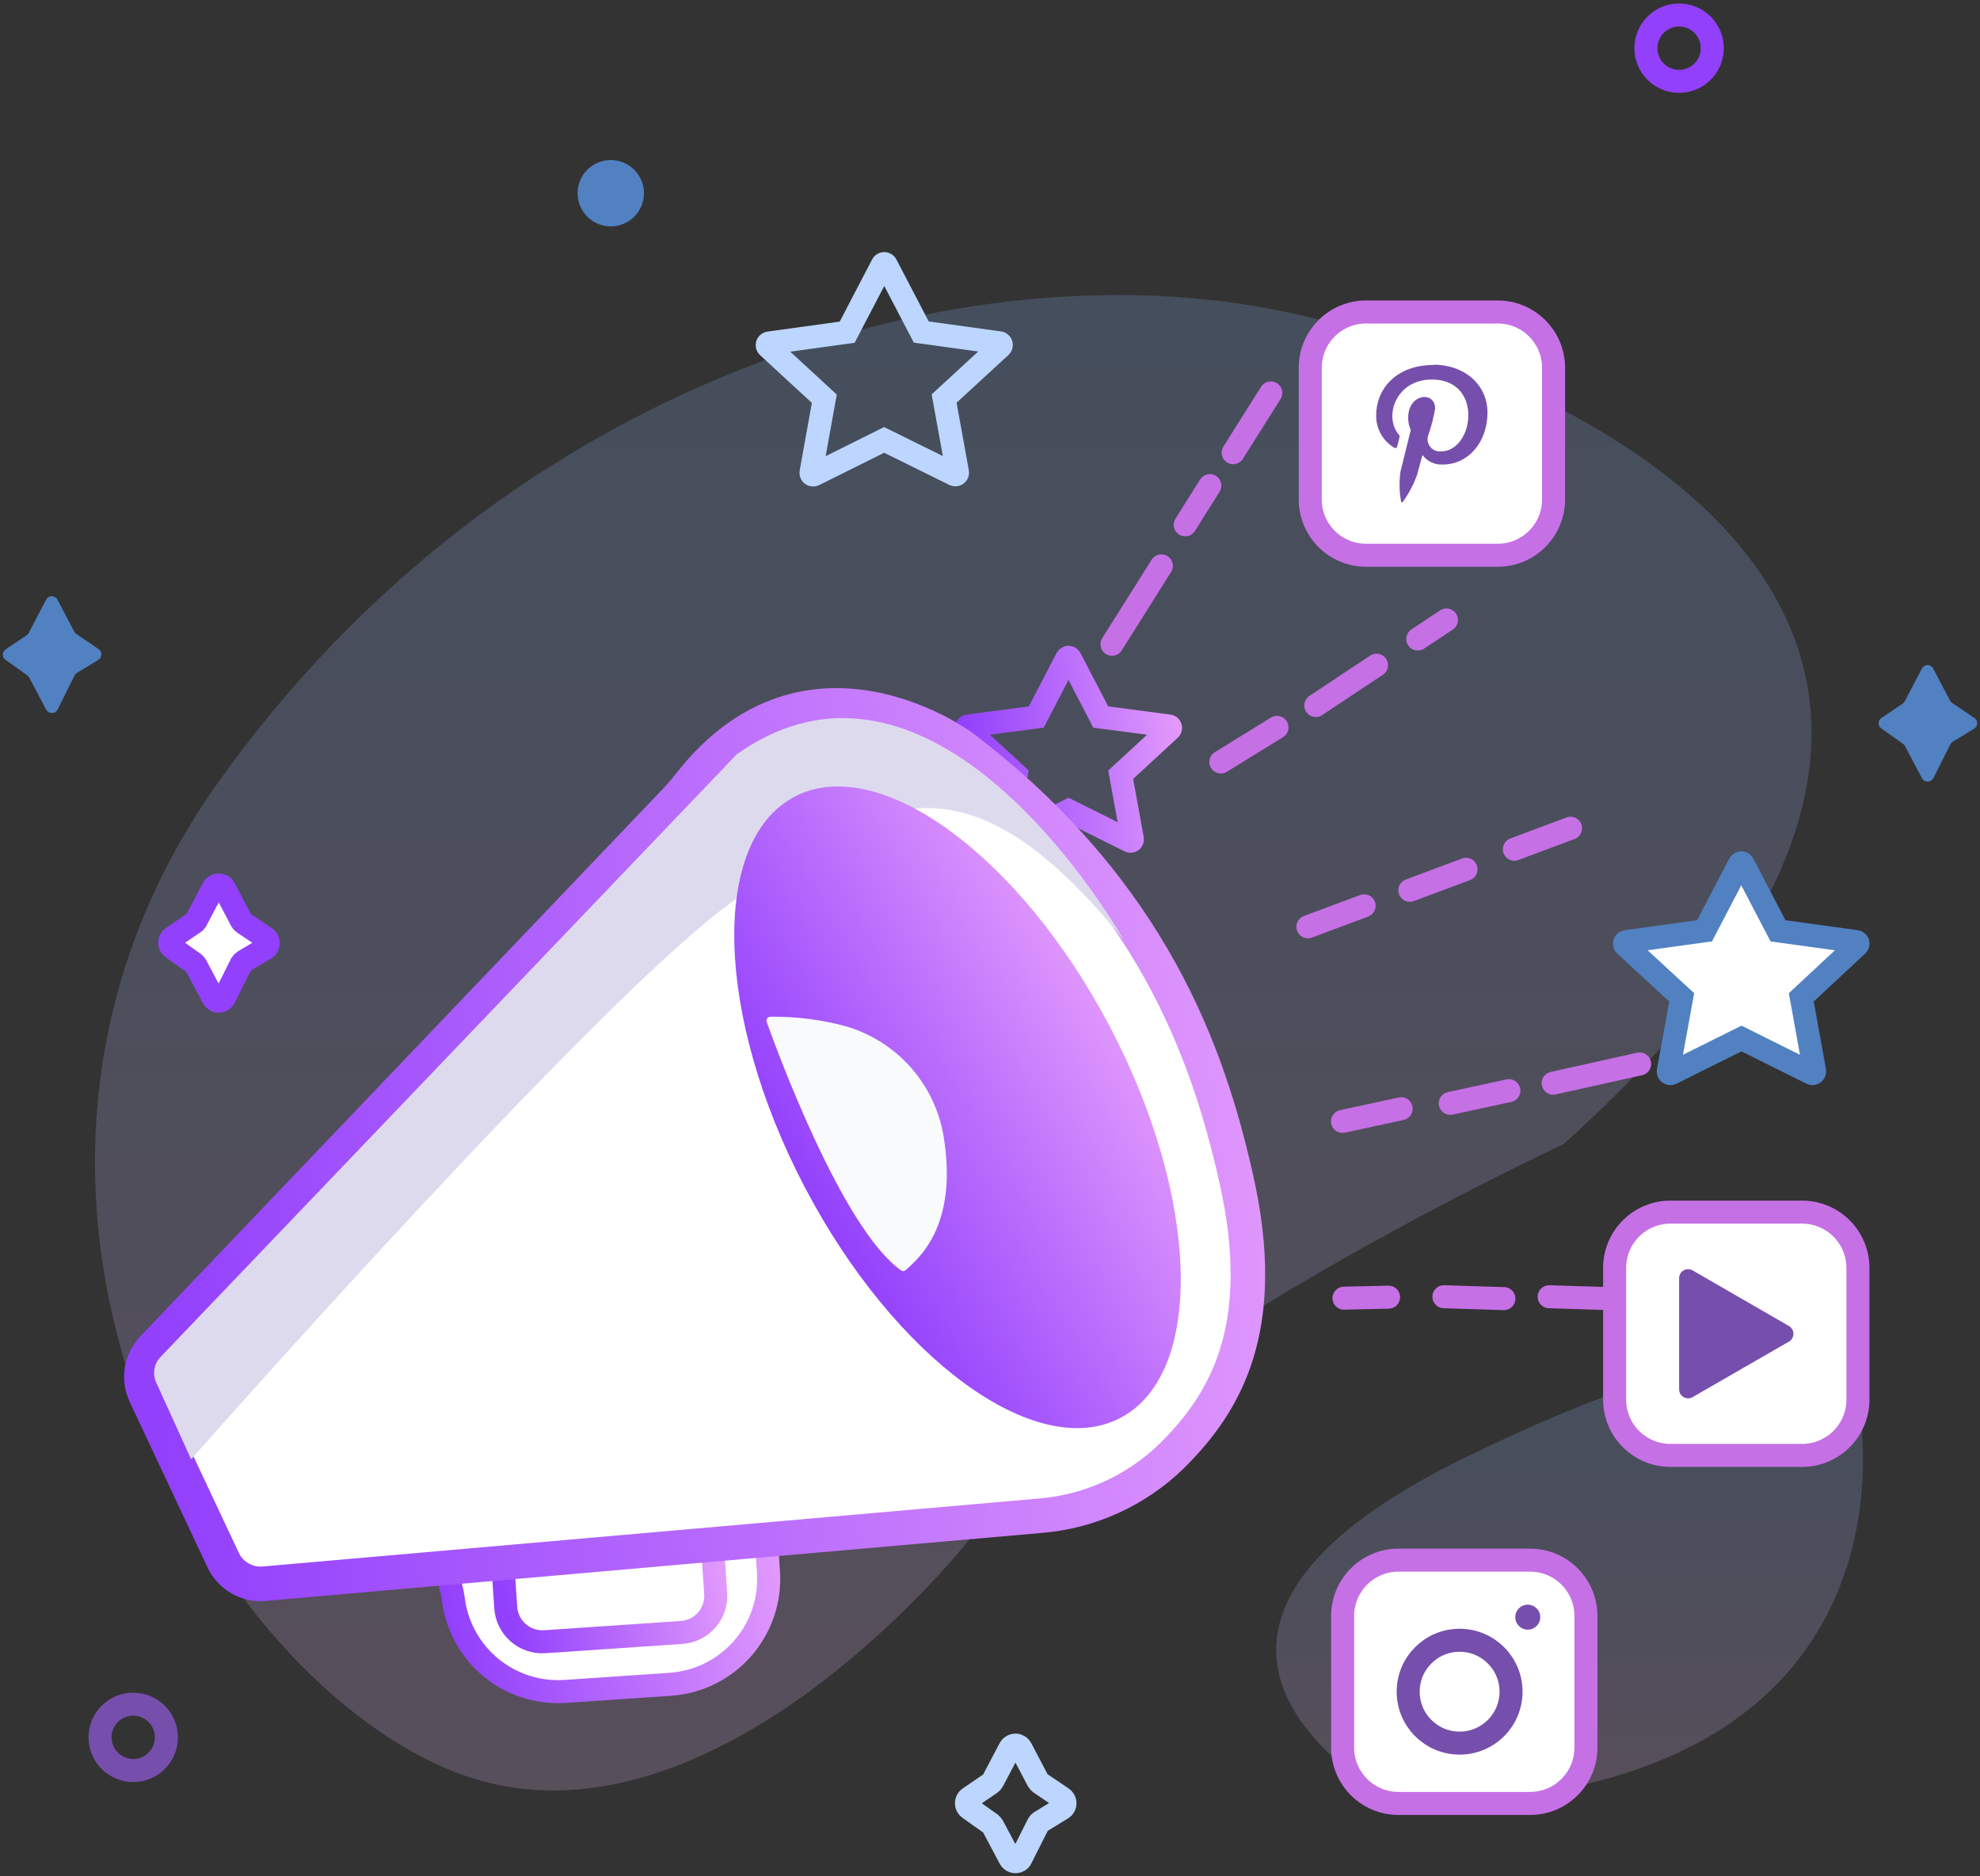 <svg width="172" height="163" viewBox="0 0 172 163" fill="none" xmlns="http://www.w3.org/2000/svg">
<rect x="0" y="0" width="172" height="163" fill="#333333" stroke="none"/>
<path opacity="0.2" d="M161.397 121.595C161.397 121.595 168.95 156.855 121.482 156.683C121.482 156.683 93.893 142.732 127.645 126.446C161.397 110.16 161.397 121.595 161.397 121.595Z" fill="url(#paint0_linear_183_387)"/>
<path opacity="0.2" d="M83.95 134.062C83.95 134.062 61.18 162.783 39.192 153.824C17.204 144.865 -5.823 102.732 19 67.902C43.824 33.072 83.504 21.129 111.718 27.105C139.932 33.08 184.197 55.912 135.823 99.404C135.847 99.404 96.58 117.549 83.95 134.062Z" fill="url(#paint1_linear_183_387)"/>
<path d="M92.964 57.185L95.62 62.294L101.548 63.075C101.579 63.08 101.607 63.093 101.63 63.113C101.653 63.133 101.67 63.16 101.679 63.189C101.688 63.218 101.688 63.249 101.68 63.279C101.672 63.308 101.656 63.335 101.634 63.356L97.354 67.308L98.369 72.901C98.374 72.931 98.37 72.961 98.359 72.989C98.347 73.016 98.328 73.04 98.304 73.058C98.28 73.076 98.251 73.087 98.222 73.089C98.192 73.092 98.162 73.086 98.135 73.073L92.823 70.425L87.504 73.073C87.477 73.086 87.447 73.092 87.417 73.089C87.388 73.087 87.359 73.076 87.335 73.058C87.311 73.04 87.292 73.016 87.28 72.989C87.269 72.961 87.265 72.931 87.27 72.901L88.285 67.308L84.005 63.356C83.982 63.335 83.966 63.308 83.959 63.279C83.951 63.249 83.951 63.218 83.96 63.189C83.969 63.16 83.986 63.133 84.009 63.113C84.032 63.093 84.06 63.08 84.091 63.075L90.019 62.294L92.675 57.185C92.691 57.161 92.712 57.141 92.737 57.127C92.762 57.114 92.791 57.106 92.819 57.106C92.848 57.106 92.876 57.114 92.902 57.127C92.927 57.141 92.948 57.161 92.964 57.185Z" stroke="url(#paint2_linear_183_387)" stroke-width="2" stroke-miterlimit="10"/>
<path d="M11.572 153.824C12.142 153.824 12.7 153.655 13.174 153.339C13.648 153.022 14.017 152.572 14.235 152.045C14.453 151.518 14.51 150.939 14.399 150.38C14.288 149.821 14.013 149.307 13.61 148.904C13.207 148.501 12.694 148.226 12.134 148.115C11.575 148.004 10.996 148.061 10.469 148.279C9.943 148.497 9.492 148.867 9.176 149.341C8.859 149.815 8.69 150.372 8.69 150.942C8.692 151.706 8.996 152.438 9.536 152.978C10.076 153.518 10.808 153.822 11.572 153.824Z" stroke="#764FAC" stroke-width="2" stroke-miterlimit="10"/>
<path d="M145.86 7.069C146.43 7.069 146.988 6.9 147.462 6.584C147.936 6.267 148.305 5.817 148.523 5.29C148.741 4.763 148.798 4.184 148.687 3.625C148.576 3.066 148.302 2.552 147.898 2.149C147.495 1.746 146.982 1.471 146.423 1.36C145.864 1.249 145.284 1.306 144.757 1.524C144.231 1.742 143.78 2.112 143.464 2.586C143.147 3.06 142.978 3.617 142.978 4.187C142.978 4.565 143.053 4.94 143.197 5.29C143.342 5.64 143.555 5.957 143.822 6.225C144.09 6.493 144.408 6.705 144.757 6.85C145.107 6.995 145.482 7.069 145.86 7.069Z" stroke="url(#paint3_linear_183_387)" stroke-width="2" stroke-miterlimit="10"/>
<path d="M53.057 19.669C53.627 19.669 54.184 19.5 54.658 19.183C55.132 18.866 55.502 18.416 55.72 17.89C55.938 17.363 55.995 16.783 55.884 16.224C55.773 15.665 55.498 15.152 55.095 14.748C54.692 14.345 54.178 14.071 53.619 13.96C53.06 13.848 52.481 13.906 51.954 14.124C51.427 14.342 50.977 14.711 50.661 15.185C50.344 15.659 50.175 16.216 50.175 16.787C50.175 17.551 50.478 18.284 51.019 18.825C51.559 19.365 52.293 19.669 53.057 19.669Z" fill="#5181C1"/>
<path d="M2.519 54.936L4.011 52.092C4.058 52.004 4.128 51.931 4.214 51.881C4.298 51.828 4.396 51.801 4.496 51.803C4.597 51.802 4.698 51.829 4.785 51.881C4.871 51.931 4.941 52.004 4.988 52.092L6.456 54.889C6.501 54.966 6.562 55.033 6.636 55.084L8.557 56.388C8.635 56.437 8.699 56.504 8.745 56.584C8.785 56.667 8.806 56.757 8.807 56.849C8.807 56.941 8.786 57.032 8.745 57.115C8.697 57.195 8.633 57.264 8.557 57.318L6.675 58.466C6.588 58.522 6.518 58.6 6.472 58.693L5.003 61.653C4.952 61.742 4.879 61.817 4.792 61.872C4.708 61.924 4.61 61.951 4.511 61.95C4.409 61.952 4.309 61.925 4.222 61.872C4.135 61.817 4.063 61.742 4.011 61.653L2.535 58.864C2.491 58.789 2.432 58.723 2.363 58.669L0.488 57.334C0.415 57.283 0.354 57.216 0.312 57.137C0.27 57.058 0.247 56.97 0.246 56.88C0.247 56.791 0.268 56.703 0.309 56.623C0.354 56.543 0.415 56.474 0.488 56.42L2.355 55.162C2.424 55.11 2.48 55.044 2.519 54.967V54.936Z" fill="#5181C1"/>
<path d="M165.467 60.919L166.951 58.084C166.997 57.993 167.067 57.917 167.154 57.865C167.241 57.813 167.341 57.786 167.443 57.787C167.545 57.785 167.645 57.812 167.732 57.865C167.819 57.917 167.889 57.993 167.935 58.084L169.403 60.88C169.45 60.956 169.511 61.022 169.583 61.075L171.505 62.372C171.582 62.421 171.646 62.488 171.692 62.567C171.731 62.65 171.753 62.741 171.755 62.833C171.754 62.925 171.733 63.016 171.692 63.098C171.647 63.18 171.582 63.25 171.505 63.301L169.622 64.45C169.537 64.507 169.467 64.585 169.419 64.676L167.943 67.613C167.896 67.701 167.826 67.774 167.74 67.824C167.653 67.877 167.552 67.904 167.451 67.902C167.351 67.904 167.254 67.877 167.169 67.824C167.081 67.775 167.008 67.702 166.959 67.613L165.482 64.817C165.44 64.742 165.381 64.678 165.31 64.629L163.436 63.286C163.361 63.237 163.299 63.169 163.256 63.09C163.216 63.01 163.195 62.922 163.194 62.833C163.194 62.743 163.215 62.655 163.256 62.575C163.299 62.496 163.361 62.429 163.436 62.38L165.303 61.114C165.372 61.063 165.428 60.996 165.467 60.919Z" fill="#5181C1"/>
<path d="M17.017 80.017L18.509 77.182C18.555 77.089 18.629 77.013 18.72 76.963C18.805 76.914 18.902 76.887 19.001 76.885C19.102 76.887 19.201 76.914 19.29 76.963C19.376 77.016 19.447 77.091 19.493 77.182L20.961 79.978C21.003 80.06 21.065 80.129 21.141 80.181L23.055 81.47C23.134 81.52 23.199 81.59 23.242 81.673C23.282 81.753 23.303 81.841 23.305 81.931C23.304 82.023 23.283 82.114 23.242 82.197C23.199 82.28 23.134 82.35 23.055 82.4L21.164 83.524C21.081 83.581 21.012 83.656 20.961 83.743L19.493 86.68C19.445 86.769 19.375 86.844 19.29 86.899C19.204 86.955 19.103 86.984 19.001 86.984C18.898 86.984 18.798 86.955 18.712 86.899C18.627 86.844 18.557 86.769 18.509 86.68L17.024 83.884C16.983 83.809 16.927 83.742 16.86 83.689L14.978 82.353C14.905 82.303 14.846 82.236 14.806 82.157C14.76 82.079 14.736 81.99 14.736 81.9C14.736 81.809 14.76 81.72 14.806 81.642C14.846 81.563 14.905 81.496 14.978 81.447L16.845 80.174C16.914 80.136 16.972 80.082 17.017 80.017Z" fill="white" stroke="url(#paint4_linear_183_387)" stroke-width="2" stroke-miterlimit="10"/>
<path d="M86.23 154.746L87.722 151.911C87.769 151.823 87.839 151.75 87.925 151.7C88.012 151.645 88.112 151.615 88.214 151.614C88.314 151.615 88.412 151.644 88.496 151.7C88.582 151.75 88.652 151.823 88.699 151.911L90.167 154.707C90.215 154.785 90.275 154.853 90.347 154.91L92.26 156.199C92.338 156.25 92.403 156.32 92.448 156.402C92.495 156.483 92.519 156.574 92.518 156.668C92.518 156.761 92.494 156.852 92.448 156.933C92.405 157.014 92.34 157.082 92.26 157.128L90.378 158.284C90.291 158.34 90.221 158.418 90.175 158.511L88.699 161.44C88.658 161.534 88.59 161.613 88.503 161.667C88.416 161.718 88.316 161.745 88.214 161.745C88.113 161.745 88.013 161.718 87.925 161.667C87.838 161.611 87.768 161.533 87.722 161.44L86.238 158.644C86.192 158.57 86.134 158.504 86.066 158.448L84.192 157.121C84.116 157.069 84.054 156.999 84.012 156.918C83.971 156.838 83.95 156.749 83.95 156.66C83.951 156.573 83.972 156.487 84.012 156.41C84.052 156.327 84.114 156.257 84.192 156.207L86.051 154.941C86.124 154.89 86.186 154.824 86.23 154.746V154.746Z" stroke="#BCD6FF" stroke-width="2" stroke-miterlimit="10"/>
<path d="M58.221 146.332L49.103 146.951C46.776 147.109 44.476 146.375 42.671 144.898C40.866 143.42 39.692 141.311 39.388 138.998C39.336 138.583 39.253 138.173 39.14 137.77L38.881 135.337L66.402 131.332L66.754 136.515C66.841 137.72 66.689 138.931 66.307 140.078C65.925 141.224 65.32 142.284 64.527 143.196C63.734 144.108 62.769 144.855 61.687 145.393C60.605 145.931 59.427 146.25 58.221 146.332Z" fill="white" stroke="url(#paint5_linear_183_387)" stroke-width="2" stroke-miterlimit="10"/>
<path d="M43.593 134.392L61.813 133.155L62.172 138.439C62.229 139.28 61.949 140.11 61.395 140.745C60.84 141.38 60.056 141.769 59.215 141.826L47.322 142.633C46.481 142.69 45.652 142.411 45.017 141.856C44.382 141.302 43.992 140.518 43.935 139.677L43.577 134.393L43.593 134.392Z" fill="white" stroke="url(#paint6_linear_183_387)" stroke-width="2" stroke-miterlimit="10"/>
<path d="M83.692 64.949C83.692 64.949 70.296 54.904 59.954 68.074C59.571 68.558 59.173 69.034 58.751 69.487L36.013 93.311L13.275 117.135C12.775 117.66 12.445 118.323 12.328 119.037C12.211 119.752 12.312 120.486 12.619 121.142L19.383 135.538C19.695 136.205 20.203 136.759 20.84 137.127C21.478 137.494 22.212 137.657 22.945 137.592L90.363 131.687C94.664 131.338 98.709 129.498 101.798 126.485C106.344 121.97 110.39 115.503 107.344 102.193C104.985 91.819 100.189 77.564 83.692 64.949Z" fill="white" stroke="url(#paint7_linear_183_387)" stroke-width="3" stroke-miterlimit="10"/>
<path d="M16.604 126.786C16.604 126.786 52.737 85.773 63.985 78.087C75.233 70.401 83.088 63.638 97.64 81.705C97.64 81.705 81.598 53.032 63.985 65.553L13.942 117.896C13.378 118.487 13.229 119.362 13.567 120.106L16.604 126.786Z" fill="#DEDAEE"/>
<path d="M97.328 123.188C104.652 119.348 104.254 104.152 96.439 89.248C88.624 74.344 76.352 65.375 69.028 69.215C61.703 73.056 62.101 88.251 69.916 103.155C77.731 118.059 90.004 127.028 97.328 123.188Z" fill="url(#paint8_linear_183_387)"/>
<path d="M66.593 88.765C67.601 91.585 73.194 106.731 78.248 110.355C78.307 110.405 78.381 110.432 78.459 110.432C78.536 110.432 78.61 110.405 78.669 110.355C79.763 109.363 83.153 106.606 82.02 99.052C81.702 96.755 80.726 94.599 79.21 92.844C77.694 91.09 75.702 89.811 73.475 89.163C71.34 88.582 69.134 88.303 66.921 88.335C66.87 88.336 66.818 88.349 66.772 88.372C66.725 88.396 66.685 88.429 66.653 88.471C66.621 88.512 66.6 88.56 66.589 88.611C66.579 88.662 66.58 88.715 66.593 88.765Z" fill="#F8FAFB"/>
<path d="M100.885 49.162L96.597 55.973" stroke="#C570E5" stroke-width="2" stroke-miterlimit="10" stroke-linecap="round" stroke-linejoin="round"/>
<path d="M110.929 63.193L106.054 66.202" stroke="#C570E5" stroke-width="2" stroke-miterlimit="10" stroke-linecap="round" stroke-linejoin="round"/>
<path d="M119.573 57.791L114.3 61.297" stroke="#C570E5" stroke-width="2" stroke-miterlimit="10" stroke-linecap="round" stroke-linejoin="round"/>
<path d="M125.65 53.863L123.159 55.516" stroke="#C570E5" stroke-width="2" stroke-miterlimit="10" stroke-linecap="round" stroke-linejoin="round"/>
<path d="M131.075 94.757L125.983 95.858" stroke="#C570E5" stroke-width="2" stroke-miterlimit="10" stroke-linecap="round" stroke-linejoin="round"/>
<path d="M130.642 112.824L125.432 112.66" stroke="#C570E5" stroke-width="2" stroke-miterlimit="10" stroke-linecap="round" stroke-linejoin="round"/>
<path d="M139.783 112.824L134.573 112.66" stroke="#C570E5" stroke-width="2" stroke-miterlimit="10" stroke-linecap="round" stroke-linejoin="round"/>
<path d="M120.624 112.699L116.749 112.785" stroke="#C570E5" stroke-width="2" stroke-miterlimit="10" stroke-linecap="round" stroke-linejoin="round"/>
<path d="M121.716 96.326L116.624 97.428" stroke="#C570E5" stroke-width="2" stroke-miterlimit="10" stroke-linecap="round" stroke-linejoin="round"/>
<path d="M127.352 75.524L122.47 77.349" stroke="#C570E5" stroke-width="2" stroke-miterlimit="10" stroke-linecap="round" stroke-linejoin="round"/>
<path d="M118.5 78.695L113.617 80.52" stroke="#C570E5" stroke-width="2" stroke-miterlimit="10" stroke-linecap="round" stroke-linejoin="round"/>
<path d="M136.434 71.956L131.551 73.781" stroke="#C570E5" stroke-width="2" stroke-miterlimit="10" stroke-linecap="round" stroke-linejoin="round"/>
<path d="M142.435 92.436L134.921 94.108" stroke="#C570E5" stroke-width="2" stroke-miterlimit="10" stroke-linecap="round" stroke-linejoin="round"/>
<path d="M105.097 42.191L102.957 45.597" stroke="#C570E5" stroke-width="2" stroke-miterlimit="10" stroke-linecap="round" stroke-linejoin="round"/>
<path d="M110.394 34.137L107.122 39.331" stroke="#C570E5" stroke-width="2" stroke-miterlimit="10" stroke-linecap="round" stroke-linejoin="round"/>
<path d="M156.546 105.309H145.111C142.432 105.309 140.26 107.481 140.26 110.16V121.595C140.26 124.274 142.432 126.446 145.111 126.446H156.546C159.225 126.446 161.397 124.274 161.397 121.595V110.16C161.397 107.481 159.225 105.309 156.546 105.309Z" fill="white" stroke="#C570E5" stroke-width="2" stroke-miterlimit="10"/>
<path d="M130.105 27.105H118.67C115.991 27.105 113.819 29.276 113.819 31.955V43.391C113.819 46.07 115.991 48.241 118.67 48.241H130.105C132.784 48.241 134.956 46.07 134.956 43.391V31.955C134.956 29.276 132.784 27.105 130.105 27.105Z" fill="white" stroke="#C570E5" stroke-width="2" stroke-miterlimit="10"/>
<path d="M132.918 135.546H121.483C118.804 135.546 116.632 137.718 116.632 140.397V151.832C116.632 154.511 118.804 156.683 121.483 156.683H132.918C135.597 156.683 137.769 154.511 137.769 151.832V140.397C137.769 137.718 135.597 135.546 132.918 135.546Z" fill="white" stroke="#C570E5" stroke-width="2" stroke-miterlimit="10"/>
<path d="M155.424 115.217L147.012 110.359C146.894 110.296 146.763 110.265 146.631 110.267C146.498 110.269 146.368 110.306 146.253 110.372C146.138 110.438 146.042 110.533 145.974 110.647C145.906 110.761 145.868 110.89 145.863 111.023V120.74C145.869 120.872 145.908 121 145.977 121.113C146.045 121.226 146.141 121.32 146.256 121.385C146.371 121.451 146.5 121.486 146.632 121.488C146.765 121.49 146.895 121.458 147.012 121.396L155.424 116.545C155.537 116.475 155.63 116.378 155.695 116.261C155.76 116.145 155.794 116.014 155.794 115.881C155.794 115.748 155.76 115.618 155.695 115.501C155.63 115.385 155.537 115.288 155.424 115.217Z" fill="#764FAC"/>
<path d="M126.794 151.442C129.261 151.442 131.262 149.441 131.262 146.974C131.262 144.506 129.261 142.506 126.794 142.506C124.326 142.506 122.326 144.506 122.326 146.974C122.326 149.441 124.326 151.442 126.794 151.442Z" stroke="#764FAC" stroke-width="2" stroke-miterlimit="10"/>
<path d="M132.714 141.584C133.314 141.584 133.8 141.098 133.8 140.498C133.8 139.899 133.314 139.413 132.714 139.413C132.115 139.413 131.629 139.899 131.629 140.498C131.629 141.098 132.115 141.584 132.714 141.584Z" fill="#764FAC"/>
<path d="M124.552 31.706C121.279 31.706 119.545 33.799 119.545 36.088C119.536 36.651 119.676 37.207 119.951 37.699C120.225 38.191 120.624 38.602 121.107 38.892C121.381 39.009 121.342 38.892 121.576 37.97C121.585 37.934 121.585 37.897 121.576 37.861C121.566 37.826 121.547 37.793 121.521 37.767C120.17 36.205 121.256 32.971 124.38 32.971C128.903 32.971 128.059 39.22 125.161 39.22C124.994 39.233 124.826 39.206 124.672 39.142C124.517 39.078 124.379 38.978 124.269 38.852C124.16 38.725 124.082 38.574 124.041 38.411C124.001 38.249 123.999 38.079 124.036 37.915C124.316 37.13 124.528 36.323 124.669 35.502C124.669 33.94 122.326 34.174 122.326 36.283C122.322 36.654 122.399 37.022 122.552 37.361L121.662 40.954C121.535 41.834 121.553 42.728 121.717 43.602C121.724 43.615 121.735 43.626 121.748 43.633C121.761 43.641 121.776 43.645 121.791 43.645C121.806 43.645 121.821 43.641 121.834 43.633C121.847 43.626 121.857 43.615 121.865 43.602C122.38 42.88 122.795 42.091 123.099 41.258L123.568 39.532C123.769 39.802 124.032 40.018 124.336 40.162C124.64 40.307 124.974 40.375 125.31 40.36C127.598 40.36 129.215 38.353 129.215 35.861C129.215 33.369 127.161 31.682 124.529 31.682L124.552 31.706Z" fill="#764FAC"/>
<path d="M76.982 23.004L80.029 28.847L86.824 29.784C86.859 29.789 86.891 29.804 86.918 29.827C86.944 29.85 86.964 29.879 86.974 29.913C86.985 29.946 86.986 29.981 86.977 30.015C86.969 30.049 86.951 30.08 86.926 30.104L82.013 34.627L83.177 41.032C83.183 41.066 83.18 41.101 83.167 41.133C83.155 41.166 83.133 41.194 83.106 41.215C83.079 41.236 83.046 41.249 83.011 41.252C82.977 41.256 82.942 41.25 82.911 41.235L76.803 38.22L70.718 41.251C70.687 41.266 70.652 41.272 70.617 41.268C70.583 41.265 70.55 41.252 70.523 41.231C70.495 41.21 70.474 41.181 70.462 41.149C70.449 41.117 70.446 41.082 70.452 41.047L71.608 34.642L66.703 30.12C66.678 30.096 66.66 30.065 66.651 30.031C66.643 29.997 66.644 29.962 66.654 29.928C66.665 29.895 66.684 29.865 66.711 29.843C66.737 29.82 66.77 29.805 66.804 29.8L73.592 28.862L76.639 23.02C76.652 22.985 76.674 22.956 76.704 22.934C76.734 22.913 76.769 22.901 76.805 22.899C76.842 22.897 76.878 22.906 76.909 22.925C76.941 22.944 76.966 22.971 76.982 23.004Z" stroke="#BCD6FF" stroke-width="2" stroke-miterlimit="10"/>
<path d="M151.406 75.026L154.453 80.869L161.24 81.806C161.275 81.81 161.308 81.823 161.335 81.845C161.362 81.867 161.382 81.896 161.393 81.929C161.404 81.962 161.404 81.998 161.395 82.031C161.386 82.065 161.368 82.095 161.342 82.118L156.476 86.649L157.632 93.054C157.638 93.088 157.635 93.123 157.622 93.156C157.61 93.188 157.589 93.216 157.561 93.237C157.534 93.258 157.501 93.271 157.466 93.275C157.432 93.278 157.397 93.272 157.366 93.257L151.281 90.226L145.189 93.257C145.157 93.272 145.123 93.278 145.088 93.275C145.054 93.271 145.021 93.258 144.993 93.237C144.966 93.216 144.945 93.188 144.932 93.156C144.92 93.123 144.917 93.088 144.923 93.054L146.087 86.649L141.174 82.118C141.148 82.095 141.129 82.065 141.12 82.031C141.111 81.998 141.112 81.962 141.123 81.929C141.134 81.896 141.154 81.867 141.181 81.845C141.208 81.823 141.241 81.81 141.275 81.806L148.071 80.869L151.117 75.026C151.135 75.005 151.157 74.988 151.182 74.976C151.207 74.964 151.234 74.958 151.262 74.958C151.289 74.958 151.317 74.964 151.342 74.976C151.367 74.988 151.389 75.005 151.406 75.026Z" fill="white" stroke="#5181C1" stroke-width="2" stroke-miterlimit="10"/>
<defs>
<linearGradient id="paint0_linear_183_387" x1="136.349" y1="117.694" x2="136.349" y2="156.683" gradientUnits="userSpaceOnUse">
<stop stop-color="#8AB7FF"/>
<stop offset="1" stop-color="#E9BCFA"/>
</linearGradient>
<linearGradient id="paint1_linear_183_387" x1="82.809" y1="25.632" x2="82.809" y2="155.556" gradientUnits="userSpaceOnUse">
<stop stop-color="#8AB7FF"/>
<stop offset="1" stop-color="#E9BCFA"/>
</linearGradient>
<linearGradient id="paint2_linear_183_387" x1="102.264" y1="62.991" x2="83.686" y2="64.754" gradientUnits="userSpaceOnUse">
<stop stop-color="#E199FC"/>
<stop offset="1" stop-color="#9240FC"/>
</linearGradient>
<linearGradient id="paint3_linear_183_387" x1="3483" y1="2450.73" x2="3438.32" y2="2446.93" gradientUnits="userSpaceOnUse">
<stop stop-color="#E199FC"/>
<stop offset="1" stop-color="#9240FC"/>
</linearGradient>
<linearGradient id="paint4_linear_183_387" x1="3604.71" y1="3363.71" x2="3505.76" y2="3357.6" gradientUnits="userSpaceOnUse">
<stop stop-color="#E199FC"/>
<stop offset="1" stop-color="#9240FC"/>
</linearGradient>
<linearGradient id="paint5_linear_183_387" x1="67.663" y1="136.565" x2="39.508" y2="143.182" gradientUnits="userSpaceOnUse">
<stop stop-color="#E199FC"/>
<stop offset="1" stop-color="#9240FC"/>
</linearGradient>
<linearGradient id="paint6_linear_183_387" x1="62.618" y1="136.228" x2="44.209" y2="140.931" gradientUnits="userSpaceOnUse">
<stop stop-color="#E199FC"/>
<stop offset="1" stop-color="#9240FC"/>
</linearGradient>
<linearGradient id="paint7_linear_183_387" x1="111.535" y1="89.385" x2="11.095" y2="100.201" gradientUnits="userSpaceOnUse">
<stop stop-color="#E199FC"/>
<stop offset="1" stop-color="#9240FC"/>
</linearGradient>
<linearGradient id="paint8_linear_183_387" x1="93.573" y1="81.68" x2="66.203" y2="97.531" gradientUnits="userSpaceOnUse">
<stop stop-color="#E199FC"/>
<stop offset="1" stop-color="#9240FC"/>
</linearGradient>
</defs>
</svg>
